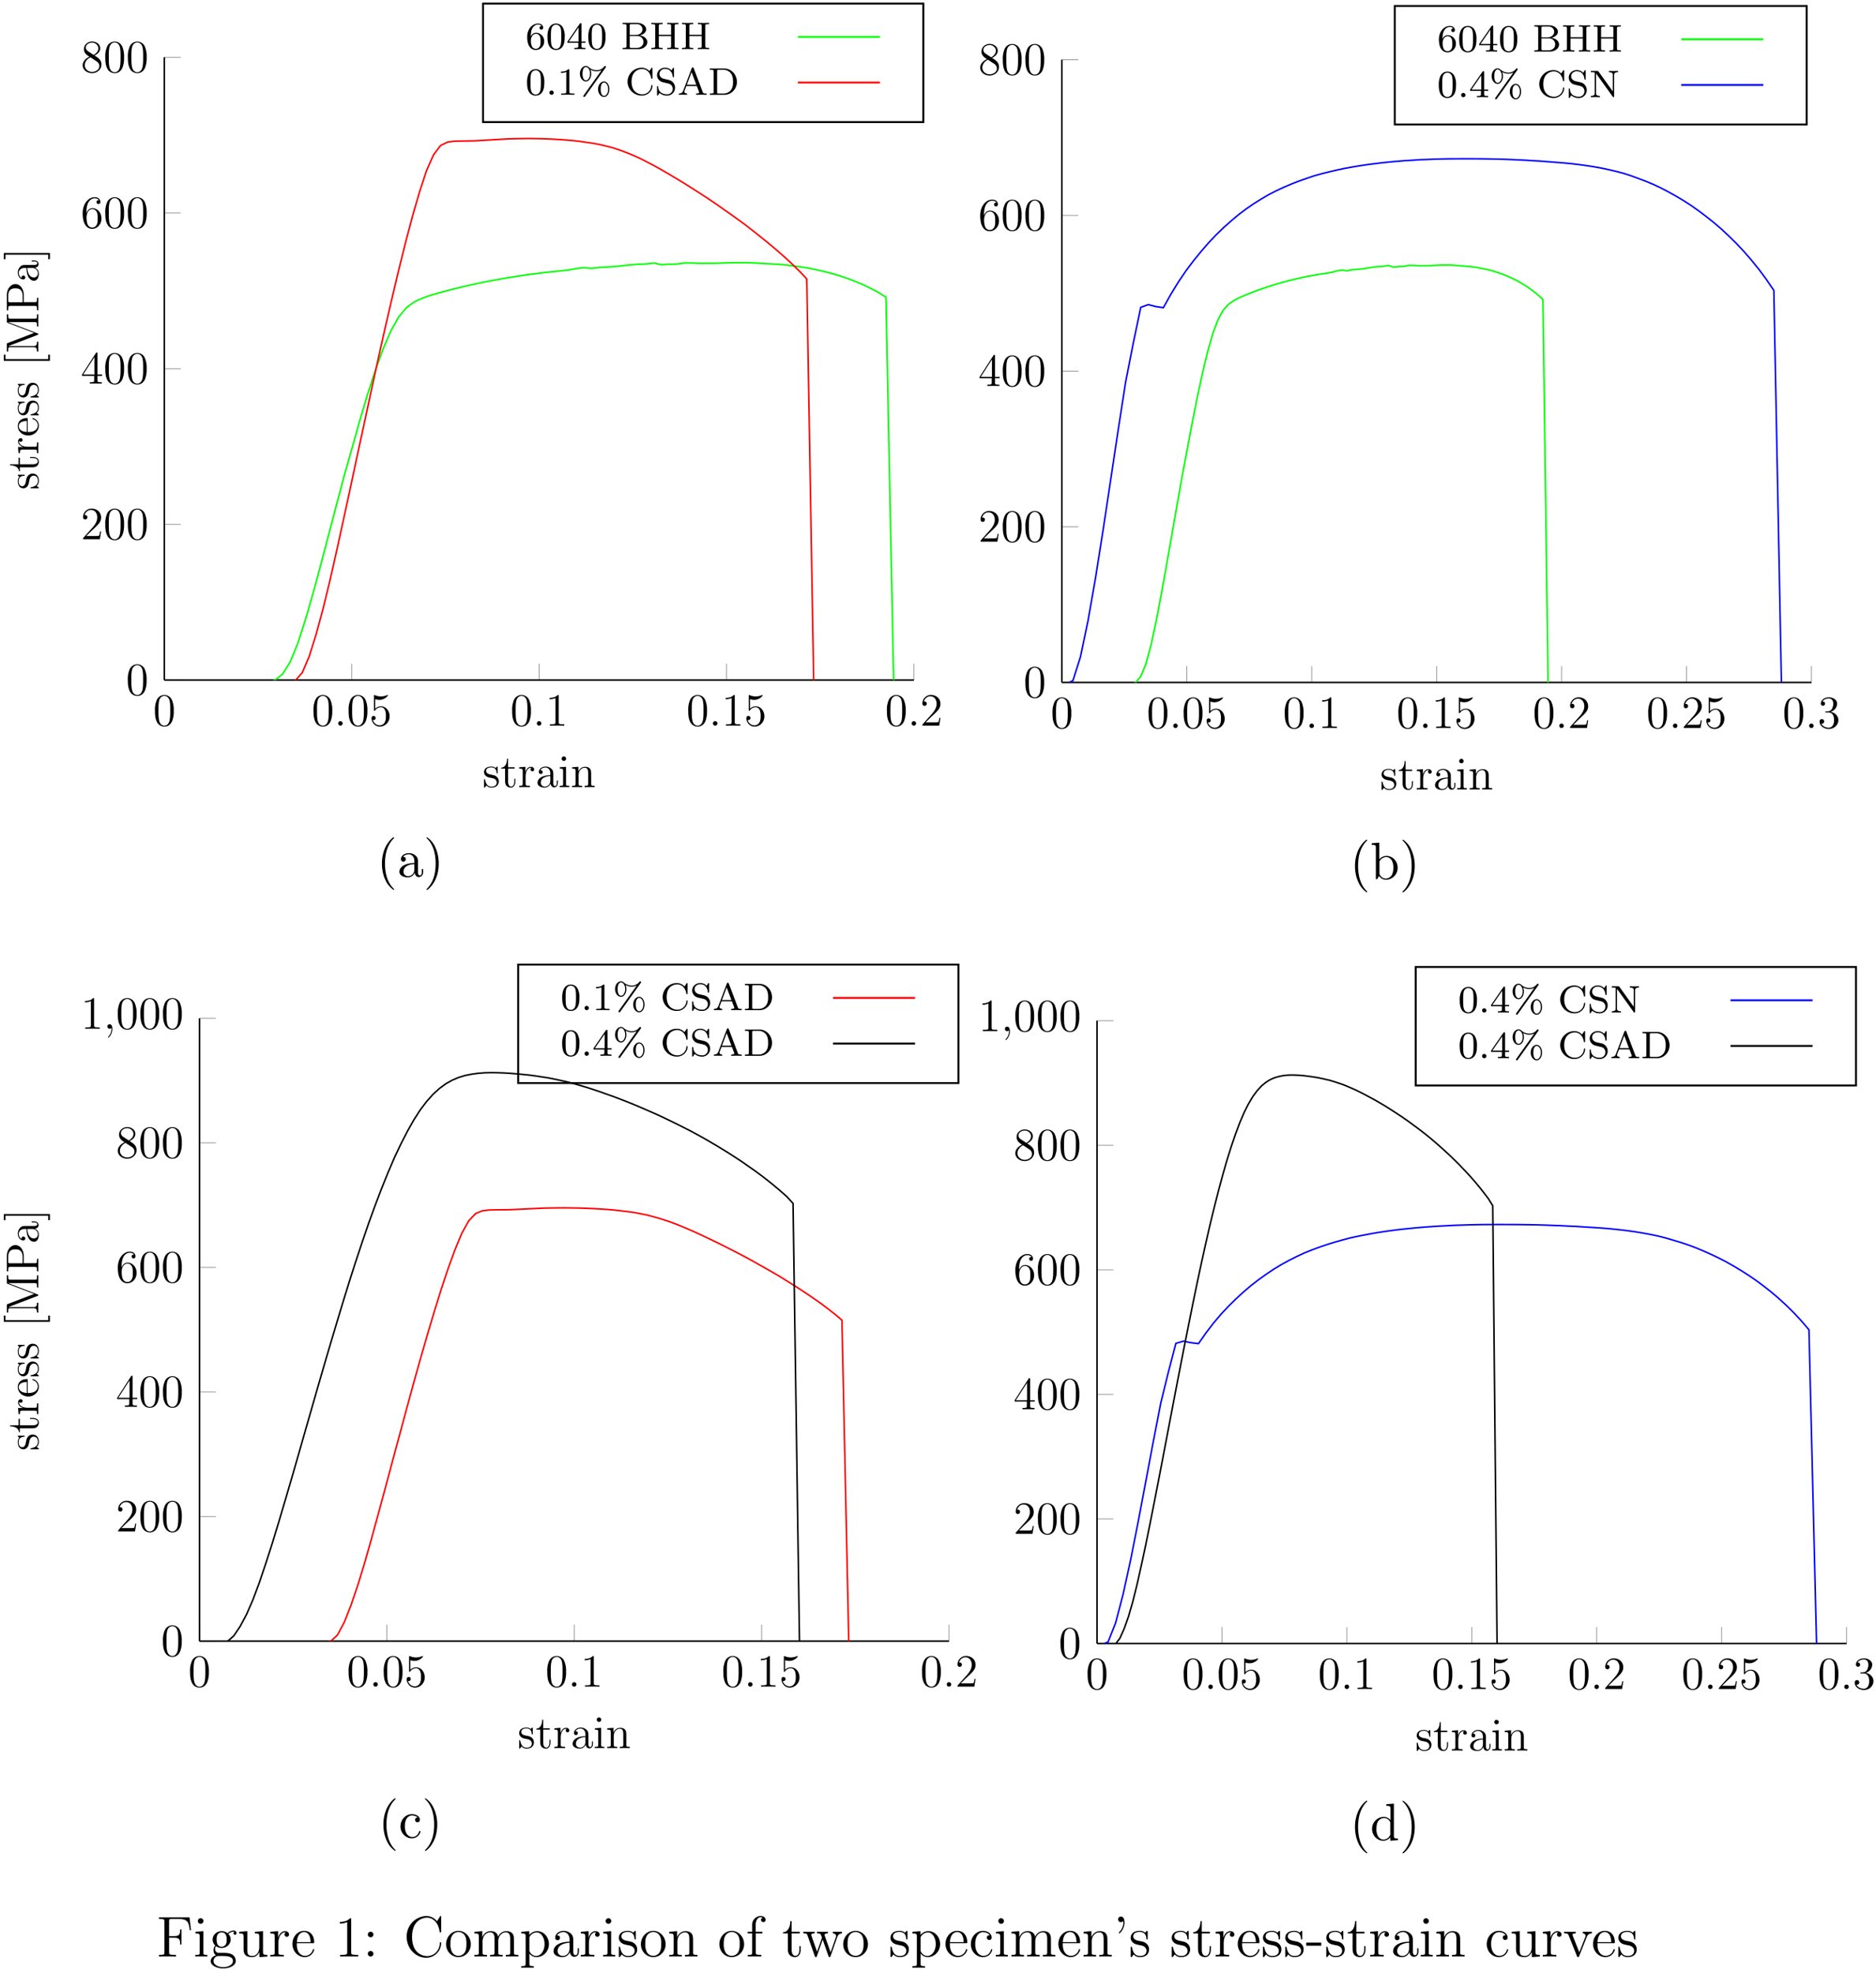 <svg xmlns="http://www.w3.org/2000/svg" xmlns:xlink="http://www.w3.org/1999/xlink" width="389pt" height="409pt" viewBox="0 0 389 409"><clipPath id="a"><path transform="matrix(1 0 0 -1 -119 598)" d="M0 0h612v792H0z"/></clipPath><g clip-path="url(#a)"><path stroke-width=".159" stroke-miterlimit="10" fill="none" stroke="#929292" d="M34.081 141.004v-3.402m38.855 3.402v-3.402m38.854 3.402v-3.402m38.855 3.402v-3.402m38.854 3.402v-3.402M34.081 141.004h3.402m-3.402-32.28h3.402M34.08 76.446h3.402M34.08 44.166h3.402m-3.402-32.28h3.402"/><path stroke-width=".319" stroke-miterlimit="10" fill="none" stroke="#000" d="M34.081 141.004H189.5M34.081 141.004V11.887"/><symbol id="b"><path d="M.407.341a.546.546 0 01-.041.24.179.179 0 01-.328-.007A.53.53 0 010 .341C0 .244.007.171.043.1a.178.178 0 01.16-.1C.29 0 .34.052.369.11a.56.56 0 01.038.231M.203.02C.171.02.106.038.087.147.076.207.076.283.076.353c0 .082 0 .156.016.215.017.067.068.098.111.098.038 0 .096-.023.115-.109C.331.5.331.421.331.353.331.286.331.21.32.149.301.039.238.02.203.02z"/></symbol><use xlink:href="#b" transform="matrix(9.564 0 0 -9.564 32.133 150.649)"/><use xlink:href="#b" transform="matrix(9.564 0 0 -9.564 65.003 150.649)"/><symbol id="c"><path d="M.097.048a.049.049 0 01-.048.049A.049.049 0 010 .049C0 .02.024 0 .048 0c.029 0 .049.024.049.048z"/></symbol><use xlink:href="#c" transform="matrix(9.564 0 0 -9.564 70.125 150.448)"/><symbol id="d"><path d="M.079.594A.296.296 0 01.168.579c.113 0 .185.083.185.097C.353.68.351.685.345.685c-.002 0-.004 0-.013-.004a.329.329 0 00-.13-.027C.136.654.089.674.07.682L.06.685C.052.685.052.679.052.663V.366c0-.018 0-.024.012-.024.005 0 .006.001.016.013A.15.15 0 00.205.42C.258.42.284.371.292.354A.327.327 0 00.31.228C.31.19.31.133.282.088A.124.124 0 00.177.027a.155.155 0 00-.149.118.045.045 0 01.016-.003c.017 0 .044.01.044.044C.088.214.069.23.044.23.026.23 0 .221 0 .182 0 .097.068 0 .179 0c.113 0 .212.095.212.222C.391.341.311.44.206.44A.173.173 0 01.079.387v.207z"/></symbol><use xlink:href="#b" transform="matrix(9.564 0 0 -9.564 72.287 150.649)"/><use xlink:href="#d" transform="matrix(9.564 0 0 -9.564 77.05 150.649)"/><use xlink:href="#b" transform="matrix(9.564 0 0 -9.564 106.198 150.649)"/><use xlink:href="#c" transform="matrix(9.564 0 0 -9.564 111.32 150.448)"/><symbol id="e"><path d="M.197.641c0 .023 0 .024-.02.024C.153.638.103.601 0 .601V.572c.023 0 .073 0 .128.026V.077C.128.041.125.029.037.029H.006V0C.033.002.13.002.163.002S.292.002.319 0v.029H.288C.2.029.197.041.197.077v.564z"/></symbol><use xlink:href="#e" transform="matrix(9.564 0 0 -9.564 113.96 150.448)"/><use xlink:href="#b" transform="matrix(9.564 0 0 -9.564 142.71 150.649)"/><use xlink:href="#c" transform="matrix(9.564 0 0 -9.564 147.833 150.448)"/><use xlink:href="#e" transform="matrix(9.564 0 0 -9.564 150.473 150.448)"/><use xlink:href="#d" transform="matrix(9.564 0 0 -9.564 154.758 150.649)"/><use xlink:href="#b" transform="matrix(9.564 0 0 -9.564 183.906 150.649)"/><use xlink:href="#c" transform="matrix(9.564 0 0 -9.564 189.028 150.448)"/><symbol id="f"><path d="M.391.168H.369C.366.151.358.096.348.08.341.071.284.071.254.071H.069c.027.023.088.087.114.111.152.14.208.192.208.291C.391.588.3.665.184.665A.185.185 0 010 .48C0 .429.044.429.047.429c.021 0 .047.015.047.047a.045.045 0 01-.047.047L.033.522C.052.59.106.636.171.636.256.636.308.565.308.473.308.388.259.314.202.25L0 .024V0h.365l.026.168z"/></symbol><use xlink:href="#f" transform="matrix(9.564 0 0 -9.564 191.267 150.448)"/><use xlink:href="#b" transform="matrix(9.564 0 0 -9.564 26.51 144.286)"/><use xlink:href="#f" transform="matrix(9.564 0 0 -9.564 17.223 111.807)"/><use xlink:href="#b" transform="matrix(9.564 0 0 -9.564 21.833 112.008)"/><use xlink:href="#b" transform="matrix(9.564 0 0 -9.564 26.519 112.008)"/><symbol id="g"><path d="M.334.651c0 .019 0 .024-.014.024-.008 0-.011 0-.019-.012L0 .196V.167h.263V.076C.263.039.261.029.188.029h-.02V0c.023.002.102.002.13.002.028 0 .108 0 .131-.002v.029h-.02c-.072 0-.075.01-.075.047v.091h.101v.029H.334v.455M.268.573V.196H.025l.243.377z"/></symbol><use xlink:href="#g" transform="matrix(9.564 0 0 -9.564 17.012 79.528)"/><use xlink:href="#b" transform="matrix(9.564 0 0 -9.564 21.833 79.729)"/><use xlink:href="#b" transform="matrix(9.564 0 0 -9.564 26.519 79.729)"/><symbol id="h"><path d="M.082.369c0 .253.123.293.177.293C.295.662.331.651.35.621.338.621.3.621.3.58A.04.04 0 01.341.539c.025 0 .042.015.042.044 0 .052-.038.103-.125.103C.132.686 0 .557 0 .337 0 .062.12 0 .205 0c.109 0 .202.095.202.225 0 .133-.093.222-.193.222C.125.447.092.37.082.342v.027M.205.027C.142.027.112.083.103.104a.467.467 0 00-.019.145c0 .079.036.178.126.178C.265.427.294.39.309.356.325.319.325.269.325.226c0-.051 0-.096-.019-.134C.281.044.245.027.205.027z"/></symbol><use xlink:href="#h" transform="matrix(9.564 0 0 -9.564 17.146 47.45)"/><use xlink:href="#b" transform="matrix(9.564 0 0 -9.564 21.833 47.45)"/><use xlink:href="#b" transform="matrix(9.564 0 0 -9.564 26.519 47.45)"/><symbol id="i"><path d="M.257.382C.307.409.38.455.38.539.38.626.296.686.204.686.105.686.027.613.027.522c0-.034.01-.068.038-.102A.364.364 0 01.147.357C.05.312 0 .245 0 .172 0 .066.101 0 .203 0c.111 0 .204.082.204.187 0 .102-.072.147-.15.195m-.136.09C.108.481.068.507.068.556c0 .065.068.106.135.106C.275.662.339.61.339.538.339.477.295.428.237.396L.121.472M.168.343L.289.264C.315.247.361.216.361.155.361.079.284.027.204.027.119.027.046.089.046.172c0 .078.057.141.122.171z"/></symbol><use xlink:href="#i" transform="matrix(9.564 0 0 -9.564 17.146 15.171)"/><use xlink:href="#b" transform="matrix(9.564 0 0 -9.564 21.833 15.171)"/><use xlink:href="#b" transform="matrix(9.564 0 0 -9.564 26.519 15.171)"/><clipPath id="j"><path transform="matrix(.8 0 0 -.8 34.081 141.394)" d="M0 .488h194.272v161.396H0z"/></clipPath><g clip-path="url(#j)" stroke-width=".399" stroke-miterlimit="10" fill="none"><path stroke="#0f0" d="M34.081 141.394h21.317l1.604-.371 1.604-1.267 1.604-2.592 1.603-3.956 1.604-5.012 1.604-5.568 1.604-5.966 1.604-6.1 1.604-6.119 1.604-6.05 1.604-5.64 1.602-5.702 1.604-5.367 1.604-4.96 1.604-4.433 1.604-3.716 1.604-2.839 1.604-1.945 1.603-1.175 1.604-.759 1.605-.576 1.603-.458 1.605-.445 1.604-.424 1.604-.392 1.605-.364 1.603-.352 1.602-.344 1.604-.308 1.604-.293 1.603-.285 1.604-.247 1.605-.261 1.603-.229 1.604-.192 1.603-.206 1.606-.165 1.604-.159 1.604-.18 1.603-.302 1.605-.17 1.603.147 1.604-.226 1.604-.071 1.604-.099 1.603-.179 1.603-.166 1.603-.126 1.604-.063 1.603-.19 1.605.354 1.604-.112 1.604-.033 1.603-.222 1.604.008 1.605.078 1.605-.025h1.604l1.603-.057 1.603-.052 1.603-.016 1.604-.006 1.604.073 1.603.092 1.604.087 1.605.09 1.604.131 1.603.21 1.604.209 1.605.253 1.604.338 1.604.353 1.604.414 1.604.483 1.604.53 1.604.618 1.603.67 1.603.764 1.604.849 1.603 1 1.606 79.758" stroke-width=".319"/><path stroke="red" d="M34.081 141.394v-.004l.054-.001 1.32-.003 1.432-.003 1.433-.002h1.433l1.433-.001 1.433-.001 1.433-.008 1.433.011h4.299l1.433-.008 1.433.003h1.433l1.433-.002 1.433-.002 1.433-.017 1.433-.043 1.433-.226 1.432-1.64 1.433-3.359 1.433-4.569 1.433-5.275 1.432-5.893 1.433-6.333 1.433-6.557 1.433-6.612 1.433-6.718 1.432-6.602 1.433-6.665 1.433-6.575 1.433-6.392 1.433-6.183 1.432-6.017 1.433-5.765 1.433-5.387 1.433-4.917L88.47 35.3l1.434-3.212 1.433-1.896 1.434-.72 1.432-.199 1.433-.035 1.434-.024 1.433-.02 1.433-.083 1.432-.083 1.434-.087 1.433-.08 1.433-.08 1.432-.028 1.433-.023 1.433-.011 1.434.024 1.432.031 1.432.06 1.433.079 1.433.097 1.434.12 1.433.15 1.432.209 1.432.204 1.433.261 1.433.337 1.433.373 1.433.485 1.432.534 1.433.593 1.434.659 1.433.734 1.434.755 1.433.8 1.431.835 1.433.854 1.433.86 1.433.895 1.432.906 1.434.927 1.432.947 1.433.963 1.435 1.02 1.433 1 1.433 1.027 1.433 1.044 1.433 1.117 1.433 1.13 1.433 1.145 1.433 1.183 1.432 1.225 1.432 1.263 1.433 1.346 1.433 1.404 1.433 1.514 1.433 83.464" stroke-width=".319"/></g><symbol id="k"><path d="M.295.433c0 .018 0 .023-.01.023C.277.456.258.434.251.425a.14.14 0 01-.094.031C.036.456 0 .39 0 .335 0 .324 0 .289.038.254.07.226.104.219.15.21.205.199.218.196.243.176A.083.083 0 00.274.111C.274.068.249.02.161.02.095.02.047.058.025.158L.02.178C.018.182.014.182.011.182 0 .182 0 .177 0 .159V.023C0 .005 0 0 .01 0c.005 0 .006.001.023.022.005.007.005.009.02.025C.091 0 .145 0 .162 0c.105 0 .157.058.157.137 0 .054-.033.086-.042.095C.241.263.214.269.148.281c-.03.006-.103.02-.103.08 0 .031.021.077.111.077.109 0 .115-.093.117-.124C.274.306.281.306.284.306c.011 0 .011.005.011.023v.104z"/></symbol><symbol id="l"><path d="M.15.412h.141v.029H.15v.184H.128C.127.531.091.435 0 .432v-.02h.085V.134C.085.023.159 0 .212 0c.063 0 .096.062.096.134v.057H.286V.136C.286.064.257.022.218.022.15.022.15.115.15.132v.28z"/></symbol><symbol id="m"><path d="M.139.233c0 .097.04.188.117.188L.27.42C.262.416.246.41.246.383c0-.029.023-.04.039-.04.02 0 .04.013.04.04 0 .03-.027.058-.07.058C.17.441.141.349.135.33H.134v.111L0 .43V.401C.068.401.076.394.076.345V.074C.076.029.065.029 0 .029V0c.028.002.083.002.113.002C.14.002.211.002.234 0v.029h-.02C.141.029.139.04.139.076v.157z"/></symbol><symbol id="n"><path d="M.342.277c0 .054 0 .094-.044.133a.182.182 0 01-.124.046C.092.456.029.402.029.337c0-.029.019-.043.042-.043a.04.04 0 01.041.041c0 .041-.036.041-.051.041.023.042.071.06.111.06.046 0 .105-.038.105-.128v-.04C.076.265 0 .181 0 .104 0 .025.092 0 .153 0c.066 0 .111.04.13.088C.287.041.318.005.361.005.382.005.44.019.44.099v.056H.418V.099C.418.042.394.034.38.034.342.034.342.087.342.102v.175M.277.151C.277.053.204.02.161.02c-.049 0-.09.036-.09.084 0 .132.17.144.206.146V.151z"/></symbol><symbol id="o"><path d="M.141.616a.05.05 0 01-.049.049.048.048 0 01-.048-.048c0-.03.024-.049.048-.049.031 0 .049.026.049.048M.003.43V.401C.067.401.076.395.076.346V.074C.076.029.065.029 0 .029V0c.028.002.076.002.105.002.011 0 .069 0 .103-.002v.029C.143.029.139.034.139.073v.368L.003.43z"/></symbol><symbol id="p"><path d="M.413.243c0 .093 0 .121-.023.153C.361.435.314.441.28.441.183.441.145.358.137.338H.136v.103L0 .43V.401C.068.401.076.394.076.345V.074C.076.029.065.029 0 .029V0c.026.002.08.002.108.002.029 0 .083 0 .109-.002v.029c-.064 0-.076 0-.076.045V.26c0 .105.069.161.131.161S.348.37.348.309V.074C.348.029.337.029.272.029V0c.026.002.08.002.108.002.029 0 .083 0 .109-.002v.029c-.05 0-.075 0-.076.03v.184z"/></symbol><use xlink:href="#k" transform="matrix(9.564 0 0 -9.564 100.373 163.293)"/><use xlink:href="#l" transform="matrix(9.564 0 0 -9.564 103.921 163.293)"/><use xlink:href="#m" transform="matrix(9.564 0 0 -9.564 107.66 163.197)"/><use xlink:href="#n" transform="matrix(9.564 0 0 -9.564 111.458 163.293)"/><use xlink:href="#o" transform="matrix(9.564 0 0 -9.564 116.039 163.197)"/><use xlink:href="#p" transform="matrix(9.564 0 0 -9.564 118.63 163.197)"/><symbol id="q"><path d="M.353.242c.022 0 .024 0 .024.019 0 .101-.054.195-.175.195C.088.456 0 .353 0 .229 0 .097.102 0 .213 0c.119 0 .164.108.164.129 0 .006-.005.01-.011.01-.008 0-.01-.005-.012-.01A.142.142 0 00.219.022C.177.022.076.05.076.223v.019h.277M.077.261c.008.157.096.175.124.175.107 0 .113-.141.114-.175H.077z"/></symbol><symbol id="r"><path d="M.134 0v.037H.037v.926h.097V1H0V0h.134z"/></symbol><symbol id="s"><path d="M.186.664C.179.683.178.683.155.683H0V.654h.02c.072 0 .075-.01.075-.047V.103c0-.027 0-.074-.095-.074V0c.026.002.079.002.107.002.028 0 .081 0 .107-.002v.029C.119.029.119.076.119.103v.546H.12l.241-.63C.365.008.368 0 .378 0c.009 0 .011.005.017.02l.243.634h.001V.076C.639.039.636.029.564.029h-.02V0c.023.002.103.002.132.002.029 0 .109 0 .132-.002v.029h-.02c-.072 0-.075.01-.075.047v.531c0 .037.003.047.075.047h.02v.029H.653C.631.683.63.682.622.663L.404.094l-.218.57z"/></symbol><symbol id="t"><path d="M.176.318h.169c.117 0 .224.079.224.18 0 .097-.097.185-.232.185H0V.654h.02c.072 0 .075-.01.075-.047V.076C.095.039.092.029.02.029H0V0c.024.002.106.002.135.002.03 0 .112 0 .136-.002v.029h-.02c-.072 0-.075.01-.075.047v.242M.174.342v.272c0 .033.002.04.046.04h.094C.476.654.476.541.476.498c0-.042 0-.156-.163-.156H.174z"/></symbol><symbol id="u"><path d="M.134 1H0V.963h.097V.037H0V0h.134v1z"/></symbol><use xlink:href="#k" transform="matrix(0 -9.564 -9.564 0 8.056 101.244)"/><use xlink:href="#l" transform="matrix(0 -9.564 -9.564 0 8.056 97.696)"/><use xlink:href="#m" transform="matrix(0 -9.564 -9.564 0 7.96 93.956)"/><use xlink:href="#q" transform="matrix(0 -9.564 -9.564 0 8.056 90.293)"/><use xlink:href="#k" transform="matrix(0 -9.564 -9.564 0 8.056 86.104)"/><use xlink:href="#k" transform="matrix(0 -9.564 -9.564 0 8.056 82.412)"/><use xlink:href="#r" transform="matrix(0 -9.564 -9.564 0 10.351 74.809)"/><use xlink:href="#s" transform="matrix(0 -9.564 -9.564 0 7.96 72.896)"/><use xlink:href="#t" transform="matrix(0 -9.564 -9.564 0 7.96 64.336)"/><use xlink:href="#n" transform="matrix(0 -9.564 -9.564 0 8.056 58.205)"/><use xlink:href="#u" transform="matrix(0 -9.564 -9.564 0 10.351 53.739)"/><path stroke-width=".399" stroke-miterlimit="10" fill="none" stroke="#000" d="M100.166 25.314h91.291V.74h-91.291z"/><symbol id="v"><path d="M.094.352c0 .083.007.156.043.217.03.05.081.091.144.091C.301.66.347.657.37.622.325.62.321.586.321.575c0-.03.023-.047.047-.047.018 0 .047.011.047.049C.415.637.37.686.28.686.141.686 0 .554 0 .338 0 .067.126 0 .223 0c.048 0 .1.013.145.056.04.039.074.081.074.168a.215.215 0 01-.21.223C.16.447.117.401.094.352M.223.03a.116.116 0 00-.101.065.365.365 0 00-.025.151c0 .099.054.173.131.173.05 0 .08-.026.099-.061C.348.321.348.276.348.225c0-.051 0-.095-.02-.131C.302.048.267.03.223.03z"/></symbol><symbol id="w"><path d="M.448.34a.478.478 0 01-.044.236.196.196 0 01-.18.11C.098.686.052.592.038.564A.54.54 0 010 .34C0 .274.003.173.051.093A.199.199 0 01.224 0c.048 0 .134.015.184.114.037.072.04.161.04.226M.224.028C.19.028.121.044.1.149.089.206.089.3.089.352c0 .069 0 .139.011.194.021.102.099.112.124.112C.258.658.327.641.347.55.359.495.359.42.359.352c0-.059 0-.149-.012-.205C.326.042.257.028.224.028z"/></symbol><symbol id="x"><path d="M.364.647c0 .02 0 .028-.021.028C.33.675.329.674.319.66L0 .197V.164h.282V.081C.282.044.279.033.202.033H.179V0c.085.003.087.003.144.003C.38.003.382.003.467 0v.033H.444c-.077 0-.08.011-.08.048v.083H.47v.033H.364v.45M.289.566V.197H.035l.254.369z"/></symbol><symbol id="y"><path d="M0 .683V.65h.022C.099.65.101.639.101.602V.081C.101.044.099.033.022.033H0V0h.408c.138 0 .236.088.236.183 0 .081-.077.16-.202.174.109.023.172.089.172.157 0 .089-.1.169-.234.169H0M.186.369v.24c0 .034.002.041.048.041h.139A.138.138 0 00.517.514C.517.446.457.369.343.369H.186M.234.033C.188.033.186.04.186.074v.267h.203A.153.153 0 00.543.184C.543.103.476.033.374.033h-.14z"/></symbol><symbol id="z"><path d="M.606.602c0 .037.002.048.079.048h.022v.033C.622.68.62.68.56.68S.498.68.413.683V.65h.022C.512.65.514.639.514.602v-.23H.193v.23c0 .037.002.048.079.048h.022v.033C.209.68.207.68.147.68S.085.68 0 .683V.65h.022C.099.65.101.639.101.602V.081C.101.044.099.033.022.033H0V0c.085.003.087.003.147.003S.209.003.294 0v.033H.272C.195.033.193.044.193.081v.258h.321V.081C.514.044.512.033.435.033H.413V0C.498.003.5.003.56.003S.622.003.707 0v.033H.685C.608.033.606.044.606.081v.521z"/></symbol><use xlink:href="#v" transform="matrix(7.97 0 0 -7.97 109.316 10.356)"/><use xlink:href="#w" transform="matrix(7.97 0 0 -7.97 113.524 10.356)"/><use xlink:href="#x" transform="matrix(7.97 0 0 -7.97 117.668 10.189)"/><use xlink:href="#w" transform="matrix(7.97 0 0 -7.97 121.988 10.356)"/><use xlink:href="#y" transform="matrix(7.97 0 0 -7.97 129.097 10.189)"/><use xlink:href="#z" transform="matrix(7.97 0 0 -7.97 135.06 10.189)"/><use xlink:href="#z" transform="matrix(7.97 0 0 -7.97 141.403 10.189)"/><path stroke-width=".399" stroke-miterlimit="10" fill="none" stroke="#0f0" d="M165.448 7.648h17.008"/><symbol id="A"><path d="M.111.055a.055.055 0 01-.055.056A.055.055 0 010 .056C0 .022.027 0 .055 0c.034 0 .056.027.056.055z"/></symbol><symbol id="B"><path d="M.218.637c0 .027-.002.028-.029.028C.148.625.095.601 0 .601V.568c.027 0 .081 0 .139.027V.082C.139.045.136.033.041.033H.006V0c.041.003.127.003.172.003C.223.003.31.003.351 0v.033H.316C.221.033.218.045.218.082v.555z"/></symbol><symbol id="C"><path d="M.668.762C.677.774.677.78.677.783c0 .013-.01.023-.023.023C.643.806.638.799.632.792a.243.243 0 00-.2-.097.308.308 0 00-.198.076C.216.787.194.806.155.806.074.806 0 .721 0 .605 0 .486.076.403.155.403s.139.09.139.201a.288.288 0 01-.019.105C.351.667.421.667.433.667c.024 0 .081.004.13.031L.564.697.1.045C.089.031.089.029.089.023.089.01.099 0 .112 0c.009 0 .015.004.023.015l.533.747M.157.431C.139.431.068.44.068.604c0 .165.07.174.089.174.052 0 .106-.07.106-.173C.263.499.208.431.157.431m.609-.23c0 .115-.062.202-.139.202C.546.403.472.318.472.202.472.083.548 0 .627 0s.139.09.139.201M.629.028C.611.028.54.037.54.201c0 .165.07.174.089.174.052 0 .106-.07.106-.173C.735.096.68.028.629.028z"/></symbol><symbol id="D"><path d="M.648.699c0 .016 0 .026-.013.026C.628.725.627.724.618.711L.567.637a.268.268 0 01-.198.088A.367.367 0 010 .363C0 .161.167 0 .37 0c.168 0 .278.133.278.255 0 .01 0 .019-.016.019C.621.274.618.269.617.259A.233.233 0 00.379.033c-.085 0-.275.052-.275.33 0 .269.18.329.275.329.094 0 .21-.067.236-.239C.616.445.617.438.631.438c.017 0 .017.007.017.026v.235z"/></symbol><symbol id="E"><path d="M.174.438C.11.453.063.504.063.565c0 .067.058.13.145.13.173 0 .196-.162.201-.2C.411.484.412.477.425.477c.016 0 .016.007.016.026v.196c0 .016 0 .026-.013.026C.42.725.418.722.411.711L.376.655a.22.22 0 01-.169.07C.088.725 0 .635 0 .533 0 .457.043.415.062.396.098.36.131.352.239.327.325.307.34.304.373.269A.142.142 0 00.261.033c-.11 0-.224.053-.23.192C.03.241.03.248.016.248 0 .248 0 .24 0 .221V.026C0 .01 0 0 .013 0c.008 0 .009.002.016.012.004.006.008.015.036.057A.288.288 0 01.262 0a.206.206 0 01.05.406L.174.438z"/></symbol><symbol id="F"><path d="M.387.692C.382.705.379.714.362.714.344.714.341.706.336.692L.113.103C.103.076.082.033 0 .033V0c.032.003.085.003.103.003.032 0 .062 0 .111-.003v.033C.17.034.144.054.144.083c0 .007 0 .009.005.021l.047.125h.272L.524.081C.529.069.529.065.529.063c0-.03-.052-.03-.08-.03V0c.085.003.087.003.142.003.056 0 .074 0 .132-.003v.033H.706C.643.033.633.042.621.074L.387.692M.332.589L.455.262H.208l.124.327z"/></symbol><symbol id="G"><path d="M0 .683V.65h.022C.099.65.101.639.101.602V.081C.101.044.099.033.022.033H0V0h.38c.18 0 .325.15.325.335C.705.528.559.683.38.683H0m.238-.65C.192.033.19.04.19.074v.535C.19.643.192.65.238.65h.115A.245.245 0 00.54.568C.604.492.604.385.604.336c0-.051 0-.149-.063-.223a.244.244 0 00-.188-.08H.238z"/></symbol><use xlink:href="#w" transform="matrix(7.97 0 0 -7.97 109.292 19.821)"/><use xlink:href="#A" transform="matrix(7.97 0 0 -7.97 113.93 19.654)"/><use xlink:href="#B" transform="matrix(7.97 0 0 -7.97 116.313 19.654)"/><use xlink:href="#C" transform="matrix(7.97 0 0 -7.97 120.25 20.1)"/><use xlink:href="#D" transform="matrix(7.97 0 0 -7.97 130.126 19.821)"/><use xlink:href="#E" transform="matrix(7.97 0 0 -7.97 136.239 19.821)"/><use xlink:href="#F" transform="matrix(7.97 0 0 -7.97 140.758 19.654)"/><use xlink:href="#G" transform="matrix(7.97 0 0 -7.97 147.182 19.654)"/><path stroke-width=".399" stroke-miterlimit="10" fill="none" stroke="red" d="M165.448 17.113h17.008"/><symbol id="H"><path d="M.232.01c0 .003 0 .005-.017.022C.09.158.058.347.058.5c0 .174.038.348.161.473.013.012.013.014.013.017 0 .007-.004.01-.01.01-.01 0-.1-.068-.159-.195A.727.727 0 010 .5C0 .422.011.301.066.188A.432.432 0 01.222 0c.006 0 .01.003.01.01z"/></symbol><symbol id="I"><path d="M.291.087C.295.047.322.005.369.005.39.005.451.019.451.1v.056H.426V.1C.426.042.401.036.39.036c-.033 0-.037.045-.037.05v.2c0 .042 0 .081-.036.118A.191.191 0 01.18.459C.098.459.029.412.029.346c0-.03.02-.047.046-.047.028 0 .046.02.046.046C.121.357.116.39.07.391c.027.035.076.046.108.046.049 0 .106-.039.106-.128V.272C.233.269.163.266.1.236.025.202 0 .15 0 .106 0 .025.097 0 .16 0c.066 0 .112.04.131.087M.284.251v-.1C.284.056.212.022.167.022c-.049 0-.09.035-.09.085 0 .055.042.138.207.144z"/></symbol><symbol id="J"><path d="M.232.5a.729.729 0 01-.066.312A.432.432 0 01.01 1C.004 1 0 .996 0 .99 0 .987 0 .985.019.967.117.868.174.709.174.5.174.329.137.153.013.027 0 .015 0 .013 0 .01 0 .004.004 0 .01 0c.01 0 .1.068.159.195C.22.305.232.416.232.5z"/></symbol><use xlink:href="#H" transform="matrix(10.909 0 0 -10.909 79.198 184.508)"/><use xlink:href="#I" transform="matrix(10.909 0 0 -10.909 82.82 181.901)"/><use xlink:href="#J" transform="matrix(10.909 0 0 -10.909 88.438 184.508)"/><path stroke-width=".159" stroke-miterlimit="10" fill="none" stroke="#929292" d="M220.19 141.502V138.1m25.904 3.402V138.1m25.903 3.402V138.1m25.903 3.402V138.1m25.903 3.402V138.1m25.903 3.402V138.1m25.903 3.402V138.1M220.19 141.502h3.402m-3.401-32.28h3.401m-3.401-32.279h3.401m-3.401-32.279h3.401m-3.401-32.28h3.401"/><path stroke-width=".319" stroke-miterlimit="10" fill="none" stroke="#000" d="M220.19 141.502H375.61M220.19 141.502V12.385"/><use xlink:href="#b" transform="matrix(9.564 0 0 -9.564 218.242 151.147)"/><use xlink:href="#b" transform="matrix(9.564 0 0 -9.564 238.161 151.147)"/><use xlink:href="#c" transform="matrix(9.564 0 0 -9.564 243.284 150.946)"/><use xlink:href="#b" transform="matrix(9.564 0 0 -9.564 245.445 151.147)"/><use xlink:href="#d" transform="matrix(9.564 0 0 -9.564 250.208 151.147)"/><use xlink:href="#b" transform="matrix(9.564 0 0 -9.564 266.405 151.147)"/><use xlink:href="#c" transform="matrix(9.564 0 0 -9.564 271.528 150.946)"/><use xlink:href="#e" transform="matrix(9.564 0 0 -9.564 274.168 150.946)"/><use xlink:href="#b" transform="matrix(9.564 0 0 -9.564 289.967 151.147)"/><use xlink:href="#c" transform="matrix(9.564 0 0 -9.564 295.09 150.946)"/><use xlink:href="#e" transform="matrix(9.564 0 0 -9.564 297.728 150.946)"/><use xlink:href="#d" transform="matrix(9.564 0 0 -9.564 302.013 151.147)"/><use xlink:href="#b" transform="matrix(9.564 0 0 -9.564 318.211 151.147)"/><use xlink:href="#c" transform="matrix(9.564 0 0 -9.564 323.333 150.946)"/><use xlink:href="#f" transform="matrix(9.564 0 0 -9.564 325.57 150.946)"/><use xlink:href="#b" transform="matrix(9.564 0 0 -9.564 341.772 151.147)"/><use xlink:href="#c" transform="matrix(9.564 0 0 -9.564 346.894 150.946)"/><use xlink:href="#f" transform="matrix(9.564 0 0 -9.564 349.132 150.946)"/><use xlink:href="#d" transform="matrix(9.564 0 0 -9.564 353.819 151.147)"/><use xlink:href="#b" transform="matrix(9.564 0 0 -9.564 370.016 151.147)"/><use xlink:href="#c" transform="matrix(9.564 0 0 -9.564 375.138 150.946)"/><symbol id="K"><path d="M.143.38C.126.379.122.378.122.369c0-.01.005-.01.023-.01h.046c.085 0 .123-.07.123-.166C.314.062.246.027.197.027.149.027.067.05.038.116.07.111.099.129.099.165A.047.047 0 01.05.214C.026.214 0 .2 0 .162 0 .073.089 0 .2 0c.119 0 .207.091.207.192 0 .092-.074.164-.17.181A.188.188 0 01.38.549C.38.628.298.686.201.686.101.686.027.625.027.552c0-.04.031-.048.046-.048.021 0 .045.015.045.045 0 .032-.024.046-.046.046L.061.594c.038.068.132.068.137.068.033 0 .098-.015.098-.113A.226.226 0 00.264.431C.234.387.2.384.173.383L.143.38z"/></symbol><use xlink:href="#K" transform="matrix(9.564 0 0 -9.564 377.3 151.147)"/><use xlink:href="#b" transform="matrix(9.564 0 0 -9.564 212.62 144.784)"/><use xlink:href="#f" transform="matrix(9.564 0 0 -9.564 203.331 112.305)"/><use xlink:href="#b" transform="matrix(9.564 0 0 -9.564 207.941 112.506)"/><use xlink:href="#b" transform="matrix(9.564 0 0 -9.564 212.628 112.506)"/><use xlink:href="#g" transform="matrix(9.564 0 0 -9.564 203.121 80.026)"/><use xlink:href="#b" transform="matrix(9.564 0 0 -9.564 207.941 80.227)"/><use xlink:href="#b" transform="matrix(9.564 0 0 -9.564 212.628 80.227)"/><use xlink:href="#h" transform="matrix(9.564 0 0 -9.564 203.255 47.948)"/><use xlink:href="#b" transform="matrix(9.564 0 0 -9.564 207.941 47.948)"/><use xlink:href="#b" transform="matrix(9.564 0 0 -9.564 212.628 47.948)"/><use xlink:href="#i" transform="matrix(9.564 0 0 -9.564 203.255 15.669)"/><use xlink:href="#b" transform="matrix(9.564 0 0 -9.564 207.941 15.669)"/><use xlink:href="#b" transform="matrix(9.564 0 0 -9.564 212.628 15.669)"/><clipPath id="L"><path transform="matrix(.8 0 0 -.8 220.19 141.892)" d="M0 .488h194.272v161.396H0z"/></clipPath><g clip-path="url(#L)" stroke-width=".399" stroke-miterlimit="10" fill="none"><path stroke="#0f0" d="M220.19 141.892H234.404l1.068-.371 1.07-1.267 1.069-2.592 1.069-3.956 1.07-5.012 1.068-5.568 1.07-5.966 1.069-6.1 1.07-6.119 1.069-6.05 1.07-5.64 1.067-5.702 1.07-5.367 1.069-4.96 1.069-4.433 1.07-3.716 1.069-2.839 1.069-1.945 1.069-1.175 1.07-.759 1.069-.576 1.068-.458 1.07-.445 1.07-.424 1.07-.392 1.069-.364 1.069-.352L264.34 59l1.07-.308 1.069-.293 1.068-.285 1.07-.247 1.07-.261 1.068-.229 1.07-.192 1.068-.206 1.07-.165 1.07-.159 1.07-.18 1.069-.302 1.07-.17 1.068.147 1.07-.226 1.068-.071 1.07-.099 1.069-.179 1.068-.166 1.07-.126 1.068-.063 1.07-.19 1.069.354 1.07-.112 1.068-.033 1.07-.222 1.069.008 1.07.078 1.07-.025h1.069l1.069-.057 1.069-.052 1.068-.016 1.07-.006 1.069.073 1.069.092 1.069.087 1.07.09 1.069.131 1.069.21 1.07.209 1.07.253 1.068.338 1.07.353 1.069.414 1.07.483 1.068.53 1.07.618 1.069.67 1.069.764 1.068.849 1.07 1 1.07 79.758" stroke-width=".319"/><path stroke="#00f" d="M220.19 141.87h.722l1.562-.748 1.563-4.926 1.562-7.462 1.563-8.91 1.562-9.883 1.563-10.33 1.562-10.391 1.563-10.043 1.564-7.974 1.563-7.475 1.562-.572 1.564.402 1.562.235 1.562-2.794 1.563-2.548 1.562-2.305 1.564-2.079 1.563-1.922 1.561-1.797 1.563-1.651 1.563-1.513 1.563-1.395 1.562-1.31 1.563-1.174 1.563-1.074 1.564-.981 1.562-.917 1.563-.793 1.563-.726 1.562-.666 1.562-.609 1.563-.55 1.563-.53 1.562-.435 1.562-.389 1.564-.367 1.562-.337 1.564-.287 1.562-.263 1.563-.236 1.563-.198 1.562-.195 1.562-.161 1.563-.144 1.563-.127 1.563-.09 1.562-.111 1.564-.055 1.563-.064 1.562-.042 1.562-.03 1.562-.004 1.564-.007 1.562.005 1.564.006 1.561.02 1.564.03 1.563.038 1.561.056 1.563.073 1.563.07 1.563.103 1.561.083 1.563.124 1.563.122 1.563.12 1.563.15 1.564.176 1.561.21 1.563.238 1.562.276 1.563.327 1.563.359 1.562.41 1.562.498 1.564.574 1.562.586 1.563.656 1.564.731 1.563.816 1.562.868 1.563.933 1.563 1.002 1.561 1.105 1.563 1.172 1.563 1.246 1.562 1.334 1.563 1.458 1.562 1.535 1.564 1.666 1.562 1.792 1.563 1.93 1.563 2.103 1.56 2.289 1.58 81.575" stroke-width=".319"/></g><use xlink:href="#k" transform="matrix(9.564 0 0 -9.564 286.482 163.791)"/><use xlink:href="#l" transform="matrix(9.564 0 0 -9.564 290.03 163.791)"/><use xlink:href="#m" transform="matrix(9.564 0 0 -9.564 293.77 163.695)"/><use xlink:href="#n" transform="matrix(9.564 0 0 -9.564 297.567 163.791)"/><use xlink:href="#o" transform="matrix(9.564 0 0 -9.564 302.149 163.695)"/><use xlink:href="#p" transform="matrix(9.564 0 0 -9.564 304.74 163.695)"/><path stroke-width=".399" stroke-miterlimit="10" fill="none" stroke="#000" d="M289.22 25.812h85.402V1.238h-85.403z"/><use xlink:href="#v" transform="matrix(7.97 0 0 -7.97 298.369 10.854)"/><use xlink:href="#w" transform="matrix(7.97 0 0 -7.97 302.577 10.854)"/><use xlink:href="#x" transform="matrix(7.97 0 0 -7.97 306.721 10.687)"/><use xlink:href="#w" transform="matrix(7.97 0 0 -7.97 311.041 10.854)"/><use xlink:href="#y" transform="matrix(7.97 0 0 -7.97 318.15 10.687)"/><use xlink:href="#z" transform="matrix(7.97 0 0 -7.97 324.112 10.687)"/><use xlink:href="#z" transform="matrix(7.97 0 0 -7.97 330.456 10.687)"/><path stroke-width=".399" stroke-miterlimit="10" fill="none" stroke="#0f0" d="M348.613 8.146h17.008"/><symbol id="M"><path d="M.199.668C.188.682.187.683.167.683H0V.65h.028C.046.65.054.65.074.648.1.645.101.644.101.625V.107c0-.026 0-.074-.101-.074V0c.045.003.092.003.118.003.026 0 .073 0 .118-.003v.033C.135.033.135.081.135.107v.51L.568.015C.577.003.579 0 .589 0c.017 0 .017.01.017.028v.548c0 .026 0 .074.101.074v.033C.662.68.615.68.589.68.563.68.516.68.471.683V.65C.572.65.572.602.572.576V.149L.199.668z"/></symbol><use xlink:href="#w" transform="matrix(7.97 0 0 -7.97 298.345 20.32)"/><use xlink:href="#A" transform="matrix(7.97 0 0 -7.97 302.983 20.152)"/><use xlink:href="#x" transform="matrix(7.97 0 0 -7.97 304.84 20.152)"/><use xlink:href="#C" transform="matrix(7.97 0 0 -7.97 309.304 20.598)"/><use xlink:href="#D" transform="matrix(7.97 0 0 -7.97 319.179 20.32)"/><use xlink:href="#E" transform="matrix(7.97 0 0 -7.97 325.292 20.32)"/><use xlink:href="#M" transform="matrix(7.97 0 0 -7.97 329.874 20.152)"/><path stroke-width=".399" stroke-miterlimit="10" fill="none" stroke="#00f" d="M348.613 17.611h17.008"/><symbol id="N"><path d="M.144.388v.317L0 .694V.663C.07.663.078.656.078.607V.011h.025l.036.062A.157.157 0 01.27 0c.119 0 .223.098.223.227 0 .127-.098.226-.212.226A.178.178 0 01.144.388M.147.125v.206c0 .019 0 .02.011.036a.144.144 0 00.118.064C.321.431.357.405.381.367A.269.269 0 00.41.228.268.268 0 00.379.086.137.137 0 00.266.022a.124.124 0 00-.105.061C.147.104.147.107.147.125z"/></symbol><use xlink:href="#H" transform="matrix(10.909 0 0 -10.909 280.971 185.006)"/><use xlink:href="#N" transform="matrix(10.909 0 0 -10.909 284.44 182.399)"/><use xlink:href="#J" transform="matrix(10.909 0 0 -10.909 290.822 185.006)"/><path stroke-width=".159" stroke-miterlimit="10" fill="none" stroke="#929292" d="M41.365 340.255v-3.402m38.855 3.402v-3.402m38.854 3.402v-3.402m38.855 3.402v-3.402m38.854 3.402v-3.402M41.365 340.255h3.402m-3.402-25.824h3.402m-3.402-25.823h3.402m-3.402-25.823h3.402m-3.402-25.824h3.402m-3.402-25.823h3.402"/><path stroke-width=".319" stroke-miterlimit="10" fill="none" stroke="#000" d="M41.365 340.255h155.418M41.365 340.255V211.138"/><use xlink:href="#b" transform="matrix(9.564 0 0 -9.564 39.416 349.9)"/><use xlink:href="#b" transform="matrix(9.564 0 0 -9.564 72.287 349.9)"/><use xlink:href="#c" transform="matrix(9.564 0 0 -9.564 77.41 349.699)"/><use xlink:href="#b" transform="matrix(9.564 0 0 -9.564 79.57 349.9)"/><use xlink:href="#d" transform="matrix(9.564 0 0 -9.564 84.334 349.9)"/><use xlink:href="#b" transform="matrix(9.564 0 0 -9.564 113.482 349.9)"/><use xlink:href="#c" transform="matrix(9.564 0 0 -9.564 118.604 349.699)"/><use xlink:href="#e" transform="matrix(9.564 0 0 -9.564 121.244 349.699)"/><use xlink:href="#b" transform="matrix(9.564 0 0 -9.564 149.995 349.9)"/><use xlink:href="#c" transform="matrix(9.564 0 0 -9.564 155.117 349.699)"/><use xlink:href="#e" transform="matrix(9.564 0 0 -9.564 157.757 349.699)"/><use xlink:href="#d" transform="matrix(9.564 0 0 -9.564 162.042 349.9)"/><use xlink:href="#b" transform="matrix(9.564 0 0 -9.564 191.19 349.9)"/><use xlink:href="#c" transform="matrix(9.564 0 0 -9.564 196.312 349.699)"/><use xlink:href="#f" transform="matrix(9.564 0 0 -9.564 198.55 349.699)"/><use xlink:href="#b" transform="matrix(9.564 0 0 -9.564 33.794 343.537)"/><use xlink:href="#f" transform="matrix(9.564 0 0 -9.564 24.506 317.513)"/><use xlink:href="#b" transform="matrix(9.564 0 0 -9.564 29.116 317.714)"/><use xlink:href="#b" transform="matrix(9.564 0 0 -9.564 33.802 317.714)"/><use xlink:href="#g" transform="matrix(9.564 0 0 -9.564 24.295 291.69)"/><use xlink:href="#b" transform="matrix(9.564 0 0 -9.564 29.116 291.89)"/><use xlink:href="#b" transform="matrix(9.564 0 0 -9.564 33.802 291.89)"/><use xlink:href="#h" transform="matrix(9.564 0 0 -9.564 24.43 266.068)"/><use xlink:href="#b" transform="matrix(9.564 0 0 -9.564 29.116 266.068)"/><use xlink:href="#b" transform="matrix(9.564 0 0 -9.564 33.802 266.068)"/><use xlink:href="#i" transform="matrix(9.564 0 0 -9.564 24.43 240.245)"/><use xlink:href="#b" transform="matrix(9.564 0 0 -9.564 29.116 240.245)"/><use xlink:href="#b" transform="matrix(9.564 0 0 -9.564 33.802 240.245)"/><use xlink:href="#e" transform="matrix(9.564 0 0 -9.564 17.624 213.29)"/><symbol id="O"><path d="M.108.189C.108.247.089.29.048.29A.047.047 0 010 .242C0 .22.015.193.049.193c.013 0 .024.004.033.013l.004.002C.088.208.088.194.088.189A.239.239 0 00.024.026C.013.014.013.012.013.01A.01.01 0 01.023 0c.008 0 .085.074.085.189z"/></symbol><use xlink:href="#O" transform="matrix(9.564 0 0 -9.564 22.268 215.137)"/><use xlink:href="#b" transform="matrix(9.564 0 0 -9.564 24.43 213.492)"/><use xlink:href="#b" transform="matrix(9.564 0 0 -9.564 29.116 213.492)"/><use xlink:href="#b" transform="matrix(9.564 0 0 -9.564 33.802 213.492)"/><clipPath id="P"><path transform="matrix(.8 0 0 -.8 41.365 340.567)" d="M0 .39h194.272v161.396H0z"/></clipPath><g clip-path="url(#P)" stroke-width=".399" stroke-miterlimit="10" fill="none"><path stroke="red" d="M41.365 340.567v-.002h0l.054-.002 1.32-.002 1.432-.003 1.433-.001h1.433l1.433-.001 1.433-.001 1.433-.006 1.433.009h4.299l1.433-.007 1.433.002h1.433l1.433-.002 1.433-.001 1.433-.014 1.433-.033 1.433-.181 1.432-1.312 1.433-2.688 1.433-3.655 1.433-4.22 1.432-4.714 1.433-5.067 1.433-5.245 1.433-5.29 1.433-5.374 1.432-5.282 1.433-5.332 1.433-5.26 1.433-5.113 1.433-4.947 1.432-4.814 1.433-4.612 1.433-4.31 1.433-3.933 1.432-3.462 1.434-2.57 1.433-1.516 1.434-.576 1.432-.16 1.433-.027 1.434-.02 1.433-.016 1.433-.067 1.432-.066 1.434-.069 1.433-.064 1.433-.065 1.432-.022 1.433-.019 1.433-.008 1.434.02 1.432.024 1.432.048 1.433.063 1.433.078 1.434.095 1.433.12 1.432.168 1.432.163 1.433.21 1.433.269 1.433.298 1.433.388 1.432.427 1.433.475 1.434.527 1.433.587 1.434.604 1.433.64 1.431.668 1.433.683 1.433.688 1.433.717 1.432.724 1.434.742 1.432.757 1.433.771 1.435.816 1.433.8 1.433.82 1.433.836 1.433.894 1.433.904 1.433.916 1.433.946 1.432.98 1.432 1.011 1.433 1.077 1.433 1.123 1.433 1.211L176 340.486" stroke-width=".319"/><path stroke="#000" d="M41.365 340.561v-.002l.001-.001.453-.002h1.314l1.334-.02 1.333-.019 1.333-.176 1.333-1.16 1.333-1.976 1.332-2.5 1.333-3.067 1.333-3.568 1.333-3.963 1.333-4.14 1.333-4.376 1.333-4.493 1.333-4.545 1.333-4.633 1.333-4.659 1.334-4.655 1.333-4.643 1.333-4.599 1.333-4.544 1.333-4.44 1.333-4.434 1.334-4.318 1.333-4.148 1.334-4.02 1.333-3.884 1.333-3.669 1.333-3.49 1.333-3.303 1.333-3.102 1.332-2.82 1.335-2.597 1.334-2.373 1.332-2.076 1.332-1.756 1.335-1.503 1.332-1.21 1.333-.98 1.333-.746 1.334-.567 1.333-.4 1.333-.265 1.333-.187 1.333-.105 1.333-.036 1.332.022 1.335.04 1.334.084 1.334.11 1.332.126 1.333.135 1.334.179 1.333.204 1.334.207 1.333.27 1.332.29 1.333.302 1.334.355 1.332.38 1.333.398 1.333.436 1.334.448 1.333.477 1.333.47 1.333.502 1.333.52 1.334.533 1.332.557 1.333.572 1.333.584 1.334.589 1.334.624 1.332.647 1.333.652 1.334.668 1.333.68 1.332.714 1.333.738 1.334.768 1.333.783 1.331.806 1.335.821 1.333.866 1.333.871 1.334.935 1.333.927 1.331.98 1.333 1.026 1.332 1.074 1.334 1.123 1.333 1.173 1.333 1.45 1.337 90.957" stroke-width=".319"/></g><use xlink:href="#k" transform="matrix(9.564 0 0 -9.564 107.657 362.544)"/><use xlink:href="#l" transform="matrix(9.564 0 0 -9.564 111.205 362.544)"/><use xlink:href="#m" transform="matrix(9.564 0 0 -9.564 114.945 362.448)"/><use xlink:href="#n" transform="matrix(9.564 0 0 -9.564 118.742 362.544)"/><use xlink:href="#o" transform="matrix(9.564 0 0 -9.564 123.323 362.448)"/><use xlink:href="#p" transform="matrix(9.564 0 0 -9.564 125.915 362.448)"/><use xlink:href="#k" transform="matrix(0 -9.564 -9.564 0 8.056 300.494)"/><use xlink:href="#l" transform="matrix(0 -9.564 -9.564 0 8.056 296.946)"/><use xlink:href="#m" transform="matrix(0 -9.564 -9.564 0 7.96 293.207)"/><use xlink:href="#q" transform="matrix(0 -9.564 -9.564 0 8.056 289.543)"/><use xlink:href="#k" transform="matrix(0 -9.564 -9.564 0 8.056 285.354)"/><use xlink:href="#k" transform="matrix(0 -9.564 -9.564 0 8.056 281.663)"/><use xlink:href="#r" transform="matrix(0 -9.564 -9.564 0 10.351 274.06)"/><use xlink:href="#s" transform="matrix(0 -9.564 -9.564 0 7.96 272.146)"/><use xlink:href="#t" transform="matrix(0 -9.564 -9.564 0 7.96 263.586)"/><use xlink:href="#n" transform="matrix(0 -9.564 -9.564 0 8.056 257.456)"/><use xlink:href="#u" transform="matrix(0 -9.564 -9.564 0 10.351 252.99)"/><path stroke-width=".399" stroke-miterlimit="10" fill="none" stroke="#000" d="M107.449 224.564h91.291V199.99H107.45z"/><use xlink:href="#w" transform="matrix(7.97 0 0 -7.97 116.575 209.606)"/><use xlink:href="#A" transform="matrix(7.97 0 0 -7.97 121.213 209.439)"/><use xlink:href="#B" transform="matrix(7.97 0 0 -7.97 123.596 209.439)"/><use xlink:href="#C" transform="matrix(7.97 0 0 -7.97 127.534 209.885)"/><use xlink:href="#D" transform="matrix(7.97 0 0 -7.97 137.409 209.606)"/><use xlink:href="#E" transform="matrix(7.97 0 0 -7.97 143.522 209.606)"/><use xlink:href="#F" transform="matrix(7.97 0 0 -7.97 148.04 209.439)"/><use xlink:href="#G" transform="matrix(7.97 0 0 -7.97 154.465 209.439)"/><path stroke-width=".399" stroke-miterlimit="10" fill="none" stroke="red" d="M172.732 206.898h17.008"/><use xlink:href="#w" transform="matrix(7.97 0 0 -7.97 116.575 219.071)"/><use xlink:href="#A" transform="matrix(7.97 0 0 -7.97 121.213 218.904)"/><use xlink:href="#x" transform="matrix(7.97 0 0 -7.97 123.07 218.904)"/><use xlink:href="#C" transform="matrix(7.97 0 0 -7.97 127.534 219.35)"/><use xlink:href="#D" transform="matrix(7.97 0 0 -7.97 137.409 219.071)"/><use xlink:href="#E" transform="matrix(7.97 0 0 -7.97 143.522 219.071)"/><use xlink:href="#F" transform="matrix(7.97 0 0 -7.97 148.04 218.904)"/><use xlink:href="#G" transform="matrix(7.97 0 0 -7.97 154.465 218.904)"/><path stroke-width=".399" stroke-miterlimit="10" fill="none" stroke="#000" d="M172.732 216.363h17.008"/><symbol id="Q"><path d="M.083.229c0 .163.082.205.135.205C.227.434.29.433.325.397.284.394.278.364.278.351c0-.026.018-.046.046-.046C.35.305.37.322.37.352.37.42.294.459.217.459.092.459 0 .351 0 .227 0 .099.099 0 .215 0c.134 0 .166.12.166.13 0 .01-.01.01-.013.01C.359.14.357.136.355.13.326.037.261.025.224.025.171.025.083.068.083.229z"/></symbol><use xlink:href="#H" transform="matrix(10.909 0 0 -10.909 79.501 383.758)"/><use xlink:href="#Q" transform="matrix(10.909 0 0 -10.909 83.036 381.151)"/><use xlink:href="#J" transform="matrix(10.909 0 0 -10.909 88.13 383.758)"/><path stroke-width=".159" stroke-miterlimit="10" fill="none" stroke="#929292" d="M227.475 340.752v-3.402m25.903 3.402v-3.402m25.903 3.402v-3.402m25.903 3.402v-3.402m25.903 3.402v-3.402m25.903 3.402v-3.402m25.903 3.402v-3.402M227.475 340.752h3.401m-3.401-25.824h3.401m-3.401-25.823h3.401m-3.401-25.823h3.401m-3.401-25.824h3.401m-3.401-25.823h3.401"/><path stroke-width=".319" stroke-miterlimit="10" fill="none" stroke="#000" d="M227.475 340.752h155.418M227.475 340.752V211.635"/><use xlink:href="#b" transform="matrix(9.564 0 0 -9.564 225.525 350.397)"/><use xlink:href="#b" transform="matrix(9.564 0 0 -9.564 245.445 350.397)"/><use xlink:href="#c" transform="matrix(9.564 0 0 -9.564 250.568 350.196)"/><use xlink:href="#b" transform="matrix(9.564 0 0 -9.564 252.73 350.397)"/><use xlink:href="#d" transform="matrix(9.564 0 0 -9.564 257.492 350.397)"/><use xlink:href="#b" transform="matrix(9.564 0 0 -9.564 273.69 350.397)"/><use xlink:href="#c" transform="matrix(9.564 0 0 -9.564 278.812 350.196)"/><use xlink:href="#e" transform="matrix(9.564 0 0 -9.564 281.45 350.196)"/><use xlink:href="#b" transform="matrix(9.564 0 0 -9.564 297.25 350.397)"/><use xlink:href="#c" transform="matrix(9.564 0 0 -9.564 302.373 350.196)"/><use xlink:href="#e" transform="matrix(9.564 0 0 -9.564 305.012 350.196)"/><use xlink:href="#d" transform="matrix(9.564 0 0 -9.564 309.297 350.397)"/><use xlink:href="#b" transform="matrix(9.564 0 0 -9.564 325.494 350.397)"/><use xlink:href="#c" transform="matrix(9.564 0 0 -9.564 330.616 350.196)"/><use xlink:href="#f" transform="matrix(9.564 0 0 -9.564 332.855 350.196)"/><use xlink:href="#b" transform="matrix(9.564 0 0 -9.564 349.056 350.397)"/><use xlink:href="#c" transform="matrix(9.564 0 0 -9.564 354.178 350.196)"/><use xlink:href="#f" transform="matrix(9.564 0 0 -9.564 356.416 350.196)"/><use xlink:href="#d" transform="matrix(9.564 0 0 -9.564 361.103 350.397)"/><use xlink:href="#b" transform="matrix(9.564 0 0 -9.564 377.3 350.397)"/><use xlink:href="#c" transform="matrix(9.564 0 0 -9.564 382.422 350.196)"/><use xlink:href="#K" transform="matrix(9.564 0 0 -9.564 384.583 350.397)"/><use xlink:href="#b" transform="matrix(9.564 0 0 -9.564 219.904 344.034)"/><use xlink:href="#f" transform="matrix(9.564 0 0 -9.564 210.615 318.01)"/><use xlink:href="#b" transform="matrix(9.564 0 0 -9.564 215.225 318.211)"/><use xlink:href="#b" transform="matrix(9.564 0 0 -9.564 219.912 318.211)"/><use xlink:href="#g" transform="matrix(9.564 0 0 -9.564 210.405 292.188)"/><use xlink:href="#b" transform="matrix(9.564 0 0 -9.564 215.225 292.389)"/><use xlink:href="#b" transform="matrix(9.564 0 0 -9.564 219.912 292.389)"/><use xlink:href="#h" transform="matrix(9.564 0 0 -9.564 210.539 266.565)"/><use xlink:href="#b" transform="matrix(9.564 0 0 -9.564 215.225 266.565)"/><use xlink:href="#b" transform="matrix(9.564 0 0 -9.564 219.912 266.565)"/><use xlink:href="#i" transform="matrix(9.564 0 0 -9.564 210.539 240.742)"/><use xlink:href="#b" transform="matrix(9.564 0 0 -9.564 215.225 240.742)"/><use xlink:href="#b" transform="matrix(9.564 0 0 -9.564 219.912 240.742)"/><use xlink:href="#e" transform="matrix(9.564 0 0 -9.564 203.733 213.789)"/><use xlink:href="#O" transform="matrix(9.564 0 0 -9.564 208.377 215.634)"/><use xlink:href="#b" transform="matrix(9.564 0 0 -9.564 210.539 213.99)"/><use xlink:href="#b" transform="matrix(9.564 0 0 -9.564 215.225 213.99)"/><use xlink:href="#b" transform="matrix(9.564 0 0 -9.564 219.912 213.99)"/><clipPath id="R"><path transform="matrix(.8 0 0 -.8 227.475 341.058)" d="M0 .383h194.272v161.396H0z"/></clipPath><g clip-path="url(#R)" stroke-width=".399" stroke-miterlimit="10" fill="none"><path stroke="#00f" d="M227.475 341.047h.721l1.562-.599 1.563-3.94 1.562-5.97 1.563-7.128 1.562-7.907 1.563-8.263 1.562-8.314 1.563-8.034 1.564-6.38 1.563-5.98 1.562-.456 1.564.32 1.562.189 1.562-2.236 1.563-2.038 1.562-1.844 1.564-1.663 1.563-1.538 1.561-1.437 1.563-1.321 1.563-1.21 1.563-1.116 1.562-1.049 1.563-.939 1.563-.859 1.564-.785 1.562-.733 1.563-.634 1.563-.581 1.562-.533 1.562-.487 1.563-.44 1.563-.425 1.562-.348 1.562-.31 1.564-.295 1.562-.268 1.564-.23 1.562-.21 1.563-.19 1.563-.158 1.562-.156 1.562-.129 1.563-.115 1.563-.101 1.563-.073 1.562-.088 1.564-.045 1.563-.05 1.562-.034 1.562-.024 1.562-.004 1.564-.005 1.562.004 1.564.005 1.561.016 1.564.023 1.563.031 1.561.045 1.563.058 1.563.056 1.563.083 1.561.066 1.563.1 1.563.097 1.563.095 1.563.12 1.564.142 1.561.168 1.563.19 1.562.221 1.563.261 1.563.288 1.562.328 1.562.398 1.564.46 1.562.468 1.563.525 1.564.585 1.563.652 1.562.695 1.563.746 1.563.802 1.561.884 1.563.937 1.563.997 1.562 1.068 1.563 1.166 1.562 1.228 1.564 1.332 1.562 1.434 1.563 1.544 1.563 1.683 1.56 1.83 1.58 65.26" stroke-width=".319"/><path stroke="#000" d="M227.475 341.058v-.003l.302-.002h.876l.89-.02.888-.019.889-.176.888-1.16.889-1.976.889-2.5.888-3.067.889-3.568.888-3.963.89-4.14.888-4.376.889-4.492.888-4.546.889-4.633.889-4.659.889-4.655.888-4.642.89-4.6.888-4.544.888-4.44.889-4.434.89-4.318.888-4.148.89-4.02.888-3.884.888-3.669.89-3.49.888-3.303.889-3.102.888-2.82.89-2.597.889-2.373.888-2.076.888-1.756.89-1.503.888-1.21.889-.98.888-.746.89-.567.888-.4.889-.265.888-.187.89-.105.888-.036.888.022.89.04.89.084.889.11.888.126.889.135.889.179.888.204.89.207.888.27.888.29.889.302.889.355.889.38.888.398.889.436.889.449.889.477.888.47.889.501.888.52.89.533.888.557.888.572.89.584.889.589.889.624.888.647.888.652.89.668.888.68.889.714.889.738.889.768.888.784.888.805.89.821.888.866.89.871.888.935.89.927.886.98.89 1.026.887 1.074.889 1.124.889 1.172.889 1.45.89 90.957" stroke-width=".319"/></g><use xlink:href="#k" transform="matrix(9.564 0 0 -9.564 293.766 363.041)"/><use xlink:href="#l" transform="matrix(9.564 0 0 -9.564 297.315 363.041)"/><use xlink:href="#m" transform="matrix(9.564 0 0 -9.564 301.054 362.945)"/><use xlink:href="#n" transform="matrix(9.564 0 0 -9.564 304.851 363.041)"/><use xlink:href="#o" transform="matrix(9.564 0 0 -9.564 309.433 362.945)"/><use xlink:href="#p" transform="matrix(9.564 0 0 -9.564 312.024 362.945)"/><path stroke-width=".399" stroke-miterlimit="10" fill="none" stroke="#000" d="M293.559 225.062h91.291v-24.574H293.56z"/><use xlink:href="#w" transform="matrix(7.97 0 0 -7.97 302.685 210.104)"/><use xlink:href="#A" transform="matrix(7.97 0 0 -7.97 307.323 209.937)"/><use xlink:href="#x" transform="matrix(7.97 0 0 -7.97 309.18 209.937)"/><use xlink:href="#C" transform="matrix(7.97 0 0 -7.97 313.644 210.383)"/><use xlink:href="#D" transform="matrix(7.97 0 0 -7.97 323.519 210.104)"/><use xlink:href="#E" transform="matrix(7.97 0 0 -7.97 329.632 210.104)"/><use xlink:href="#M" transform="matrix(7.97 0 0 -7.97 334.214 209.937)"/><path stroke-width=".399" stroke-miterlimit="10" fill="none" stroke="#00f" d="M358.841 207.396h17.008"/><use xlink:href="#w" transform="matrix(7.97 0 0 -7.97 302.685 219.57)"/><use xlink:href="#A" transform="matrix(7.97 0 0 -7.97 307.323 219.402)"/><use xlink:href="#x" transform="matrix(7.97 0 0 -7.97 309.18 219.402)"/><use xlink:href="#C" transform="matrix(7.97 0 0 -7.97 313.644 219.848)"/><use xlink:href="#D" transform="matrix(7.97 0 0 -7.97 323.519 219.57)"/><use xlink:href="#E" transform="matrix(7.97 0 0 -7.97 329.632 219.57)"/><use xlink:href="#F" transform="matrix(7.97 0 0 -7.97 334.15 219.402)"/><use xlink:href="#G" transform="matrix(7.97 0 0 -7.97 340.575 219.402)"/><path stroke-width=".399" stroke-miterlimit="10" fill="none" stroke="#000" d="M358.841 216.862h17.008"/><symbol id="S"><path d="M.346.066V0l.147.011v.031c-.07 0-.078.007-.078.056v.607L.271.694V.663c.07 0 .078-.007.078-.056V.391a.16.16 0 01-.126.062A.226.226 0 010 .226C0 .099.098 0 .212 0c.064 0 .109.034.134.066m0 .268V.129c0-.018 0-.02-.011-.037a.14.14 0 00-.118-.07C.172.022.136.048.112.086a.269.269 0 00-.029.139c0 .037.002.097.031.142a.137.137 0 00.113.064.13.13 0 00.108-.06C.346.354.346.352.346.334z"/></symbol><use xlink:href="#H" transform="matrix(10.909 0 0 -10.909 280.971 384.256)"/><use xlink:href="#S" transform="matrix(10.909 0 0 -10.909 284.506 381.649)"/><use xlink:href="#J" transform="matrix(10.909 0 0 -10.909 290.822 384.256)"/><symbol id="T"><path d="M.53.681H0V.652h.02c.072 0 .075-.01.075-.047V.076C.095.039.092.029.02.029H0V0c.024.002.113.002.143.002.035 0 .123 0 .152-.002v.029h-.03C.178.029.176.041.176.077v.249h.088C.358.326.368.293.368.209H.39v.263H.368C.368.388.358.355.264.355H.176v.257c0 .033.002.04.046.04h.125C.491.652.52.599.534.458h.022L.53.681z"/></symbol><symbol id="U"><path d="M.092.386C.139.355.179.355.19.355.28.355.347.423.347.5a.136.136 0 01-.04.097c.039.04.086.04.091.04.004 0 .009 0 .013-.002C.401.631.396.621.396.61c0-.014.01-.026.026-.026.008 0 .026.005.026.027a.047.047 0 01-.049.046A.152.152 0 01.294.61a.168.168 0 01-.103.036C.101.646.034.578.034.501c0-.057.035-.094.045-.103a.134.134 0 01-.03-.083c0-.058.035-.083.043-.088C.046.214 0 .178 0 .126 0 .057.094 0 .217 0c.119 0 .218.053.218.128a.126.126 0 01-.067.115C.317.269.267.269.181.269c-.061 0-.068 0-.086.019a.074.074 0 00-.019.05c0 .017.006.034.016.048m.099-.01C.103.376.103.477.103.5c0 .018 0 .059.017.086a.085.085 0 00.07.039C.278.625.278.524.278.501c0-.018 0-.059-.017-.086a.085.085 0 00-.07-.039M.218.021C.122.021.049.07.049.127A.09.09 0 00.089.2C.111.214.12.214.19.214c.083 0 .196 0 .196-.087C.386.068.31.021.218.021z"/></symbol><symbol id="V"><path d="M.272.44V.411C.34.411.348.404.348.355V.176C.348.091.303.02.228.02.146.02.141.067.141.12v.331L0 .44V.411C.076.411.076.408.076.319v-.15c0-.062 0-.098.03-.131C.13.012.171 0 .222 0c.017 0 .049 0 .083.029A.175.175 0 01.35.09V0l.139.01v.029C.421.039.413.046.413.095v.356L.272.44z"/></symbol><symbol id="W"><path d="M.097.383a.049.049 0 01-.048.048A.048.048 0 010 .383a.048.048 0 11.097 0m0-.334a.049.049 0 01-.048.048A.048.048 0 010 .049a.048.048 0 11.097 0z"/></symbol><symbol id="X"><path d="M.598.702c0 .018 0 .023-.01.023C.582.725.581.723.575.713L.526.634a.24.24 0 01-.185.091A.353.353 0 010 .363C0 .156.16 0 .341 0a.26.26 0 01.257.253c0 .011 0 .017-.011.017C.577.27.576.265.576.258.567.099.451.029.354.029c-.07 0-.261.042-.261.334 0 .289.188.333.26.333C.458.696.55.607.57.457.572.445.572.442.584.442c.014 0 .014.003.014.023v.237z"/></symbol><symbol id="Y"><path d="M.429.224c0 .129-.098.232-.214.232C.095.456 0 .35 0 .224 0 .096.1 0 .214 0c.118 0 .215.098.215.224M.215.022a.127.127 0 00-.111.065.288.288 0 00-.028.146c0 .038 0 .099.031.144a.128.128 0 00.215.002C.353.333.353.27.353.233c0-.035 0-.097-.026-.144A.13.13 0 00.215.022z"/></symbol><symbol id="Z"><path d="M.685.243c0 .093 0 .121-.023.153C.633.435.586.441.552.441A.151.151 0 01.411.342C.397.419.343.441.28.441.183.441.145.358.137.338H.136v.103L0 .43V.401C.068.401.076.394.076.345V.074C.076.029.065.029 0 .029V0c.026.002.08.002.108.002.029 0 .083 0 .109-.002v.029c-.064 0-.076 0-.076.045V.26c0 .105.069.161.131.161S.348.37.348.309V.074C.348.029.337.029.272.029V0c.026.002.08.002.108.002.029 0 .083 0 .109-.002v.029c-.064 0-.076 0-.076.045V.26c0 .105.069.161.131.161S.62.37.62.309V.074C.62.029.609.029.544.029V0c.026.002.08.002.108.002.029 0 .083 0 .109-.002v.029c-.05 0-.075 0-.076.03v.184z"/></symbol><symbol id="aa"><path d="M.217.029c-.064 0-.076 0-.076.045v.174A.152.152 0 01.264.184C.379.184.48.281.48.41.48.537.386.635.277.635.189.635.142.572.139.568v.067L0 .624V.595C.07.595.076.588.076.544v-.47C.076.029.065.029 0 .029V0c.026.002.08.002.108.002.029 0 .083 0 .109-.002v.029M.141.513c0 .019 0 .02.011.036.03.045.079.064.117.064C.344.613.404.522.404.41.404.291.336.204.259.204a.118.118 0 00-.08.032C.156.259.141.279.141.307v.206z"/></symbol><symbol id="ab"><path d="M.141.402h.113v.029H.139v.117c0 .09.046.136.087.136A.087.087 0 00.261.676.04.04 0 01.232.637c0-.023.016-.039.039-.039.024 0 .04.016.04.04 0 .037-.036.066-.084.066A.15.15 0 01.078.548V.431H0V.402h.078V.074C.078.029.067.029.002.029V0C.03.002.085.002.115.002.142.002.213.002.236 0v.029h-.02C.143.029.141.04.141.076v.326z"/></symbol><symbol id="ac"><path d="M.587.346C.609.409.653.411.67.412v.029C.645.439.627.439.596.439L.511.441V.412C.556.41.568.383.568.364c0-.001 0-.008-.004-.018L.472.084l-.1.283C.367.379.367.381.367.384c0 .028.037.028.058.028v.029C.397.439.356.439.327.439l-.09.002V.412C.275.412.288.41.299.397A.385.385 0 00.323.338L.238.094.142.366C.137.379.137.381.137.385c0 .027.039.027.058.027v.029C.17.439.12.439.093.439L0 .441V.412C.051.412.061.408.072.376L.198.018C.202.007.205 0 .216 0 .225 0 .23.003.235.019l.1.285.1-.285C.44.003.445 0 .454 0c.011 0 .014.007.018.018l.115.328z"/></symbol><symbol id="ad"><path d="M.327.38C.315.38.278.38.278.339A.04.04 0 01.319.298c.023 0 .042.014.042.043 0 .067-.07.115-.151.115C.093.456 0 .352 0 .226 0 .098.096 0 .209 0c.132 0 .162.12.162.129 0 .009-.007.009-.01.009C.352.138.351.135.348.123.326.052.272.022.218.022.157.022.076.075.076.227c0 .166.085.207.135.207C.249.434.304.419.327.38z"/></symbol><symbol id="ae"><path d="M.089.213C.09.206.091.201.091.188c0-.014 0-.095-.069-.164C.013.015.013.013.013.01A.01.01 0 01.023 0c.009 0 .088.074.088.188C.111.25.088.29.048.29A.047.047 0 010 .242C0 .215.019.193.049.193c.027 0 .04.019.04.02z"/></symbol><symbol id="af"><path d="M.26 0v.054H0V0h.26z"/></symbol><symbol id="ag"><path d="M.39.346c.009.022.026.065.09.066v.029C.451.439.437.439.406.439L.324.441V.412C.366.41.371.38.371.369A.06.06 0 00.364.343L.262.085.15.367C.145.381.144.381.144.386c0 .026.038.026.056.026v.029C.175.439.123.439.096.439L0 .441V.412C.056.412.066.408.078.377L.221.019C.226.005.228 0 .24 0c.007 0 .013.002.02.019l.13.327z"/></symbol><use xlink:href="#T" transform="matrix(11.955 0 0 -11.955 32.96 405.668)"/><use xlink:href="#o" transform="matrix(11.955 0 0 -11.955 40.504 405.668)"/><use xlink:href="#U" transform="matrix(11.955 0 0 -11.955 43.684 408.119)"/><use xlink:href="#V" transform="matrix(11.955 0 0 -11.955 49.602 405.788)"/><use xlink:href="#m" transform="matrix(11.955 0 0 -11.955 56.058 405.668)"/><use xlink:href="#q" transform="matrix(11.955 0 0 -11.955 60.636 405.788)"/><use xlink:href="#e" transform="matrix(11.955 0 0 -11.955 70.464 405.668)"/><use xlink:href="#W" transform="matrix(11.955 0 0 -11.955 76.274 405.668)"/><use xlink:href="#X" transform="matrix(11.955 0 0 -11.955 84.332 405.92)"/><use xlink:href="#Y" transform="matrix(11.955 0 0 -11.955 92.497 405.788)"/><use xlink:href="#Z" transform="matrix(11.955 0 0 -11.955 98.379 405.668)"/><use xlink:href="#aa" transform="matrix(11.955 0 0 -11.955 108.087 407.987)"/><use xlink:href="#n" transform="matrix(11.955 0 0 -11.955 114.782 405.788)"/><use xlink:href="#m" transform="matrix(11.955 0 0 -11.955 120.448 405.668)"/><use xlink:href="#o" transform="matrix(11.955 0 0 -11.955 125.063 405.668)"/><use xlink:href="#k" transform="matrix(11.955 0 0 -11.955 128.315 405.788)"/><use xlink:href="#Y" transform="matrix(11.955 0 0 -11.955 132.894 405.788)"/><use xlink:href="#p" transform="matrix(11.955 0 0 -11.955 138.776 405.668)"/><use xlink:href="#Y" transform="matrix(11.955 0 0 -11.955 149.165 405.788)"/><use xlink:href="#ab" transform="matrix(11.955 0 0 -11.955 155.035 405.668)"/><use xlink:href="#l" transform="matrix(11.955 0 0 -11.955 162.351 405.788)"/><use xlink:href="#ac" transform="matrix(11.955 0 0 -11.955 166.584 405.788)"/><use xlink:href="#Y" transform="matrix(11.955 0 0 -11.955 174.845 405.788)"/><use xlink:href="#k" transform="matrix(11.955 0 0 -11.955 184.648 405.788)"/><use xlink:href="#aa" transform="matrix(11.955 0 0 -11.955 189.203 407.987)"/><use xlink:href="#q" transform="matrix(11.955 0 0 -11.955 196.053 405.788)"/><use xlink:href="#ad" transform="matrix(11.955 0 0 -11.955 201.313 405.788)"/><use xlink:href="#o" transform="matrix(11.955 0 0 -11.955 206.49 405.668)"/><use xlink:href="#Z" transform="matrix(11.955 0 0 -11.955 209.73 405.668)"/><use xlink:href="#q" transform="matrix(11.955 0 0 -11.955 219.461 405.788)"/><use xlink:href="#p" transform="matrix(11.955 0 0 -11.955 224.686 405.668)"/><use xlink:href="#ae" transform="matrix(11.955 0 0 -11.955 231.847 400.838)"/><use xlink:href="#k" transform="matrix(11.955 0 0 -11.955 234.453 405.788)"/><use xlink:href="#k" transform="matrix(11.955 0 0 -11.955 242.965 405.788)"/><use xlink:href="#l" transform="matrix(11.955 0 0 -11.955 247.4 405.788)"/><use xlink:href="#m" transform="matrix(11.955 0 0 -11.955 252.075 405.668)"/><use xlink:href="#q" transform="matrix(11.955 0 0 -11.955 256.654 405.788)"/><use xlink:href="#k" transform="matrix(11.955 0 0 -11.955 261.89 405.788)"/><use xlink:href="#k" transform="matrix(11.955 0 0 -11.955 266.505 405.788)"/><use xlink:href="#af" transform="matrix(11.955 0 0 -11.955 270.857 403.409)"/><use xlink:href="#k" transform="matrix(11.955 0 0 -11.955 275.017 405.788)"/><use xlink:href="#l" transform="matrix(11.955 0 0 -11.955 279.453 405.788)"/><use xlink:href="#m" transform="matrix(11.955 0 0 -11.955 284.127 405.668)"/><use xlink:href="#n" transform="matrix(11.955 0 0 -11.955 288.873 405.788)"/><use xlink:href="#o" transform="matrix(11.955 0 0 -11.955 294.6 405.668)"/><use xlink:href="#p" transform="matrix(11.955 0 0 -11.955 297.84 405.668)"/><use xlink:href="#ad" transform="matrix(11.955 0 0 -11.955 308.288 405.788)"/><use xlink:href="#V" transform="matrix(11.955 0 0 -11.955 313.453 405.788)"/><use xlink:href="#m" transform="matrix(11.955 0 0 -11.955 319.909 405.668)"/><use xlink:href="#ag" transform="matrix(11.955 0 0 -11.955 324.344 405.788)"/><use xlink:href="#q" transform="matrix(11.955 0 0 -11.955 330.334 405.788)"/><use xlink:href="#k" transform="matrix(11.955 0 0 -11.955 335.57 405.788)"/></g></svg>